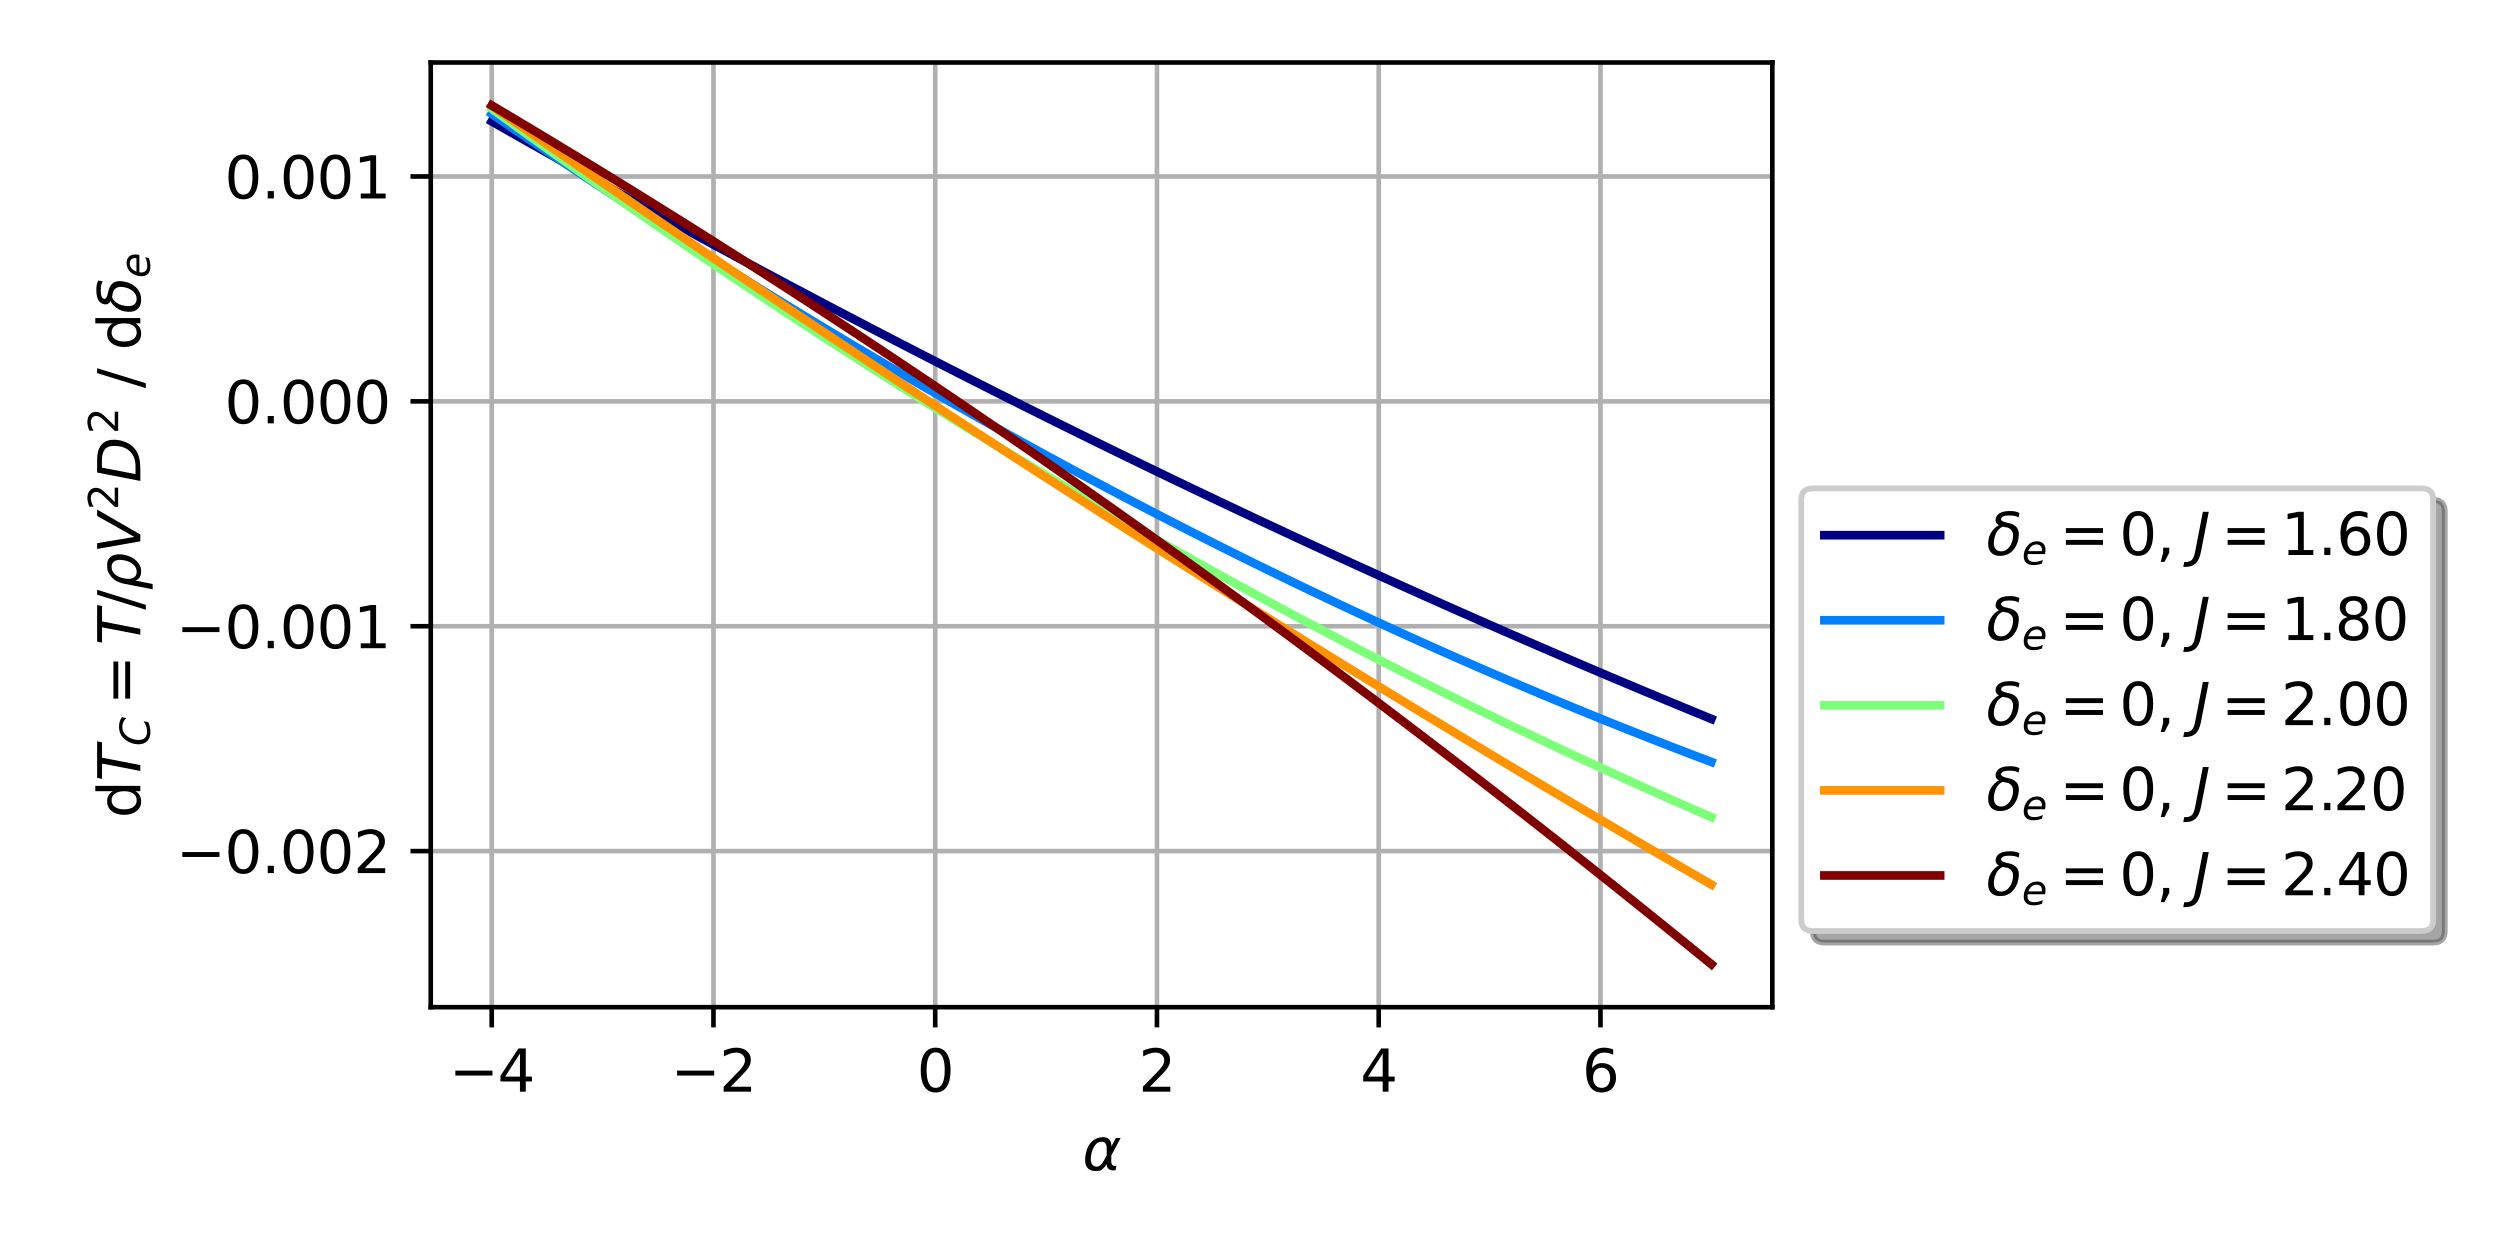 <?xml version="1.0" encoding="utf-8" standalone="no"?>
<!DOCTYPE svg PUBLIC "-//W3C//DTD SVG 1.1//EN"
  "http://www.w3.org/Graphics/SVG/1.1/DTD/svg11.dtd">
<svg xmlns:xlink="http://www.w3.org/1999/xlink" width="432pt" height="216pt" viewBox="0 0 432 216" xmlns="http://www.w3.org/2000/svg" version="1.1">
 <defs>
  <style type="text/css">*{stroke-linejoin: round; stroke-linecap: butt}</style>
 </defs>
 <g id="figure_1">
  <g id="patch_1">
   <path d="M 0 216 
L 432 216 
L 432 0 
L 0 0 
z
" style="fill: #ffffff"/>
  </g>
  <g id="axes_1">
   <g id="patch_2">
    <path d="M 74.432 174.04 
L 306.255 174.04 
L 306.255 10.8 
L 74.432 10.8 
z
" style="fill: #ffffff"/>
   </g>
   <g id="matplotlib.axis_1">
    <g id="xtick_1">
     <g id="line2d_1">
      <path d="M 84.969 174.04 
L 84.969 10.8 
" clip-path="url(#p64ad6f7264)" style="fill: none; stroke: #b0b0b0; stroke-width: 0.8; stroke-linecap: square"/>
     </g>
     <g id="line2d_2">
      <defs>
       <path id="mc484b89440" d="M 0 0 
L 0 3.5 
" style="stroke: #000000; stroke-width: 0.8"/>
      </defs>
      <g>
       <use xlink:href="#mc484b89440" x="84.969" y="174.04" style="stroke: #000000; stroke-width: 0.8"/>
      </g>
     </g>
     <g id="text_1">
      <!-- −4 -->
      <g transform="translate(77.598 188.638) scale(0.1 -0.1)">
       <defs>
        <path id="DejaVuSans-2212" d="M 678 2272 
L 4684 2272 
L 4684 1741 
L 678 1741 
L 678 2272 
z
" transform="scale(0.016)"/>
        <path id="DejaVuSans-34" d="M 2419 4116 
L 825 1625 
L 2419 1625 
L 2419 4116 
z
M 2253 4666 
L 3047 4666 
L 3047 1625 
L 3713 1625 
L 3713 1100 
L 3047 1100 
L 3047 0 
L 2419 0 
L 2419 1100 
L 313 1100 
L 313 1709 
L 2253 4666 
z
" transform="scale(0.016)"/>
       </defs>
       <use xlink:href="#DejaVuSans-2212"/>
       <use xlink:href="#DejaVuSans-34" x="83.789"/>
      </g>
     </g>
    </g>
    <g id="xtick_2">
     <g id="line2d_3">
      <path d="M 123.287 174.04 
L 123.287 10.8 
" clip-path="url(#p64ad6f7264)" style="fill: none; stroke: #b0b0b0; stroke-width: 0.8; stroke-linecap: square"/>
     </g>
     <g id="line2d_4">
      <g>
       <use xlink:href="#mc484b89440" x="123.287" y="174.04" style="stroke: #000000; stroke-width: 0.8"/>
      </g>
     </g>
     <g id="text_2">
      <!-- −2 -->
      <g transform="translate(115.916 188.638) scale(0.1 -0.1)">
       <defs>
        <path id="DejaVuSans-32" d="M 1228 531 
L 3431 531 
L 3431 0 
L 469 0 
L 469 531 
Q 828 903 1448 1529 
Q 2069 2156 2228 2338 
Q 2531 2678 2651 2914 
Q 2772 3150 2772 3378 
Q 2772 3750 2511 3984 
Q 2250 4219 1831 4219 
Q 1534 4219 1204 4116 
Q 875 4013 500 3803 
L 500 4441 
Q 881 4594 1212 4672 
Q 1544 4750 1819 4750 
Q 2544 4750 2975 4387 
Q 3406 4025 3406 3419 
Q 3406 3131 3298 2873 
Q 3191 2616 2906 2266 
Q 2828 2175 2409 1742 
Q 1991 1309 1228 531 
z
" transform="scale(0.016)"/>
       </defs>
       <use xlink:href="#DejaVuSans-2212"/>
       <use xlink:href="#DejaVuSans-32" x="83.789"/>
      </g>
     </g>
    </g>
    <g id="xtick_3">
     <g id="line2d_5">
      <path d="M 161.605 174.04 
L 161.605 10.8 
" clip-path="url(#p64ad6f7264)" style="fill: none; stroke: #b0b0b0; stroke-width: 0.8; stroke-linecap: square"/>
     </g>
     <g id="line2d_6">
      <g>
       <use xlink:href="#mc484b89440" x="161.605" y="174.04" style="stroke: #000000; stroke-width: 0.8"/>
      </g>
     </g>
     <g id="text_3">
      <!-- 0 -->
      <g transform="translate(158.424 188.638) scale(0.1 -0.1)">
       <defs>
        <path id="DejaVuSans-30" d="M 2034 4250 
Q 1547 4250 1301 3770 
Q 1056 3291 1056 2328 
Q 1056 1369 1301 889 
Q 1547 409 2034 409 
Q 2525 409 2770 889 
Q 3016 1369 3016 2328 
Q 3016 3291 2770 3770 
Q 2525 4250 2034 4250 
z
M 2034 4750 
Q 2819 4750 3233 4129 
Q 3647 3509 3647 2328 
Q 3647 1150 3233 529 
Q 2819 -91 2034 -91 
Q 1250 -91 836 529 
Q 422 1150 422 2328 
Q 422 3509 836 4129 
Q 1250 4750 2034 4750 
z
" transform="scale(0.016)"/>
       </defs>
       <use xlink:href="#DejaVuSans-30"/>
      </g>
     </g>
    </g>
    <g id="xtick_4">
     <g id="line2d_7">
      <path d="M 199.923 174.04 
L 199.923 10.8 
" clip-path="url(#p64ad6f7264)" style="fill: none; stroke: #b0b0b0; stroke-width: 0.8; stroke-linecap: square"/>
     </g>
     <g id="line2d_8">
      <g>
       <use xlink:href="#mc484b89440" x="199.923" y="174.04" style="stroke: #000000; stroke-width: 0.8"/>
      </g>
     </g>
     <g id="text_4">
      <!-- 2 -->
      <g transform="translate(196.742 188.638) scale(0.1 -0.1)">
       <use xlink:href="#DejaVuSans-32"/>
      </g>
     </g>
    </g>
    <g id="xtick_5">
     <g id="line2d_9">
      <path d="M 238.241 174.04 
L 238.241 10.8 
" clip-path="url(#p64ad6f7264)" style="fill: none; stroke: #b0b0b0; stroke-width: 0.8; stroke-linecap: square"/>
     </g>
     <g id="line2d_10">
      <g>
       <use xlink:href="#mc484b89440" x="238.241" y="174.04" style="stroke: #000000; stroke-width: 0.8"/>
      </g>
     </g>
     <g id="text_5">
      <!-- 4 -->
      <g transform="translate(235.06 188.638) scale(0.1 -0.1)">
       <use xlink:href="#DejaVuSans-34"/>
      </g>
     </g>
    </g>
    <g id="xtick_6">
     <g id="line2d_11">
      <path d="M 276.559 174.04 
L 276.559 10.8 
" clip-path="url(#p64ad6f7264)" style="fill: none; stroke: #b0b0b0; stroke-width: 0.8; stroke-linecap: square"/>
     </g>
     <g id="line2d_12">
      <g>
       <use xlink:href="#mc484b89440" x="276.559" y="174.04" style="stroke: #000000; stroke-width: 0.8"/>
      </g>
     </g>
     <g id="text_6">
      <!-- 6 -->
      <g transform="translate(273.378 188.638) scale(0.1 -0.1)">
       <defs>
        <path id="DejaVuSans-36" d="M 2113 2584 
Q 1688 2584 1439 2293 
Q 1191 2003 1191 1497 
Q 1191 994 1439 701 
Q 1688 409 2113 409 
Q 2538 409 2786 701 
Q 3034 994 3034 1497 
Q 3034 2003 2786 2293 
Q 2538 2584 2113 2584 
z
M 3366 4563 
L 3366 3988 
Q 3128 4100 2886 4159 
Q 2644 4219 2406 4219 
Q 1781 4219 1451 3797 
Q 1122 3375 1075 2522 
Q 1259 2794 1537 2939 
Q 1816 3084 2150 3084 
Q 2853 3084 3261 2657 
Q 3669 2231 3669 1497 
Q 3669 778 3244 343 
Q 2819 -91 2113 -91 
Q 1303 -91 875 529 
Q 447 1150 447 2328 
Q 447 3434 972 4092 
Q 1497 4750 2381 4750 
Q 2619 4750 2861 4703 
Q 3103 4656 3366 4563 
z
" transform="scale(0.016)"/>
       </defs>
       <use xlink:href="#DejaVuSans-36"/>
      </g>
     </g>
    </g>
    <g id="text_7">
     <!-- $\alpha$ -->
     <g transform="translate(187.044 202.317) scale(0.1 -0.1)">
      <defs>
       <path id="DejaVuSans-Oblique-3b1" d="M 2619 1628 
L 2622 2350 
Q 2625 3088 2069 3091 
Q 1653 3094 1394 2747 
Q 1069 2319 959 1747 
Q 825 1059 994 731 
Q 1169 397 1547 397 
Q 1966 397 2319 1063 
L 2619 1628 
z
M 2166 3578 
Q 3141 3594 3128 2584 
Q 3128 2584 3616 3500 
L 4128 3500 
L 3119 1603 
L 3109 919 
Q 3109 766 3194 638 
Q 3291 488 3391 488 
L 3669 488 
L 3575 0 
L 3228 0 
Q 2934 0 2722 263 
Q 2622 394 2619 669 
Q 2416 334 2066 50 
Q 1900 -81 1453 -78 
Q 722 -72 456 397 
Q 184 884 353 1747 
Q 534 2675 1009 3097 
Q 1544 3569 2166 3578 
z
" transform="scale(0.016)"/>
      </defs>
      <use xlink:href="#DejaVuSans-Oblique-3b1" transform="translate(0 0.844)"/>
     </g>
    </g>
   </g>
   <g id="matplotlib.axis_2">
    <g id="ytick_1">
     <g id="line2d_13">
      <path d="M 74.432 147.071 
L 306.255 147.071 
" clip-path="url(#p64ad6f7264)" style="fill: none; stroke: #b0b0b0; stroke-width: 0.8; stroke-linecap: square"/>
     </g>
     <g id="line2d_14">
      <defs>
       <path id="m2490520446" d="M 0 0 
L -3.5 0 
" style="stroke: #000000; stroke-width: 0.8"/>
      </defs>
      <g>
       <use xlink:href="#m2490520446" x="74.432" y="147.071" style="stroke: #000000; stroke-width: 0.8"/>
      </g>
     </g>
     <g id="text_8">
      <!-- −0.002 -->
      <g transform="translate(30.424 150.871) scale(0.1 -0.1)">
       <defs>
        <path id="DejaVuSans-2e" d="M 684 794 
L 1344 794 
L 1344 0 
L 684 0 
L 684 794 
z
" transform="scale(0.016)"/>
       </defs>
       <use xlink:href="#DejaVuSans-2212"/>
       <use xlink:href="#DejaVuSans-30" x="83.789"/>
       <use xlink:href="#DejaVuSans-2e" x="147.412"/>
       <use xlink:href="#DejaVuSans-30" x="179.199"/>
       <use xlink:href="#DejaVuSans-30" x="242.822"/>
       <use xlink:href="#DejaVuSans-32" x="306.445"/>
      </g>
     </g>
    </g>
    <g id="ytick_2">
     <g id="line2d_15">
      <path d="M 74.432 108.213 
L 306.255 108.213 
" clip-path="url(#p64ad6f7264)" style="fill: none; stroke: #b0b0b0; stroke-width: 0.8; stroke-linecap: square"/>
     </g>
     <g id="line2d_16">
      <g>
       <use xlink:href="#m2490520446" x="74.432" y="108.213" style="stroke: #000000; stroke-width: 0.8"/>
      </g>
     </g>
     <g id="text_9">
      <!-- −0.001 -->
      <g transform="translate(30.424 112.012) scale(0.1 -0.1)">
       <defs>
        <path id="DejaVuSans-31" d="M 794 531 
L 1825 531 
L 1825 4091 
L 703 3866 
L 703 4441 
L 1819 4666 
L 2450 4666 
L 2450 531 
L 3481 531 
L 3481 0 
L 794 0 
L 794 531 
z
" transform="scale(0.016)"/>
       </defs>
       <use xlink:href="#DejaVuSans-2212"/>
       <use xlink:href="#DejaVuSans-30" x="83.789"/>
       <use xlink:href="#DejaVuSans-2e" x="147.412"/>
       <use xlink:href="#DejaVuSans-30" x="179.199"/>
       <use xlink:href="#DejaVuSans-30" x="242.822"/>
       <use xlink:href="#DejaVuSans-31" x="306.445"/>
      </g>
     </g>
    </g>
    <g id="ytick_3">
     <g id="line2d_17">
      <path d="M 74.432 69.355 
L 306.255 69.355 
" clip-path="url(#p64ad6f7264)" style="fill: none; stroke: #b0b0b0; stroke-width: 0.8; stroke-linecap: square"/>
     </g>
     <g id="line2d_18">
      <g>
       <use xlink:href="#m2490520446" x="74.432" y="69.355" style="stroke: #000000; stroke-width: 0.8"/>
      </g>
     </g>
     <g id="text_10">
      <!-- 0.000 -->
      <g transform="translate(38.804 73.154) scale(0.1 -0.1)">
       <use xlink:href="#DejaVuSans-30"/>
       <use xlink:href="#DejaVuSans-2e" x="63.623"/>
       <use xlink:href="#DejaVuSans-30" x="95.41"/>
       <use xlink:href="#DejaVuSans-30" x="159.033"/>
       <use xlink:href="#DejaVuSans-30" x="222.656"/>
      </g>
     </g>
    </g>
    <g id="ytick_4">
     <g id="line2d_19">
      <path d="M 74.432 30.496 
L 306.255 30.496 
" clip-path="url(#p64ad6f7264)" style="fill: none; stroke: #b0b0b0; stroke-width: 0.8; stroke-linecap: square"/>
     </g>
     <g id="line2d_20">
      <g>
       <use xlink:href="#m2490520446" x="74.432" y="30.496" style="stroke: #000000; stroke-width: 0.8"/>
      </g>
     </g>
     <g id="text_11">
      <!-- 0.001 -->
      <g transform="translate(38.804 34.295) scale(0.1 -0.1)">
       <use xlink:href="#DejaVuSans-30"/>
       <use xlink:href="#DejaVuSans-2e" x="63.623"/>
       <use xlink:href="#DejaVuSans-30" x="95.41"/>
       <use xlink:href="#DejaVuSans-30" x="159.033"/>
       <use xlink:href="#DejaVuSans-31" x="222.656"/>
      </g>
     </g>
    </g>
    <g id="text_12">
     <!-- d$T_C = T / \rho V^2 D^2$ / d$\delta_e$ -->
     <g transform="translate(24.324 141.37) rotate(-90) scale(0.1 -0.1)">
      <defs>
       <path id="DejaVuSans-64" d="M 2906 2969 
L 2906 4863 
L 3481 4863 
L 3481 0 
L 2906 0 
L 2906 525 
Q 2725 213 2448 61 
Q 2172 -91 1784 -91 
Q 1150 -91 751 415 
Q 353 922 353 1747 
Q 353 2572 751 3078 
Q 1150 3584 1784 3584 
Q 2172 3584 2448 3432 
Q 2725 3281 2906 2969 
z
M 947 1747 
Q 947 1113 1208 752 
Q 1469 391 1925 391 
Q 2381 391 2643 752 
Q 2906 1113 2906 1747 
Q 2906 2381 2643 2742 
Q 2381 3103 1925 3103 
Q 1469 3103 1208 2742 
Q 947 2381 947 1747 
z
" transform="scale(0.016)"/>
       <path id="DejaVuSans-Oblique-54" d="M 378 4666 
L 4325 4666 
L 4225 4134 
L 2559 4134 
L 1759 0 
L 1125 0 
L 1925 4134 
L 275 4134 
L 378 4666 
z
" transform="scale(0.016)"/>
       <path id="DejaVuSans-Oblique-43" d="M 4447 4306 
L 4319 3641 
Q 4019 3944 3683 4091 
Q 3347 4238 2956 4238 
Q 2422 4238 2017 3981 
Q 1613 3725 1319 3200 
Q 1131 2863 1032 2486 
Q 934 2109 934 1728 
Q 934 1091 1264 756 
Q 1594 422 2222 422 
Q 2656 422 3056 561 
Q 3456 700 3834 978 
L 3688 231 
Q 3316 72 2936 -9 
Q 2556 -91 2175 -91 
Q 1278 -91 773 396 
Q 269 884 269 1753 
Q 269 2309 461 2846 
Q 653 3384 1013 3828 
Q 1394 4300 1883 4525 
Q 2372 4750 3022 4750 
Q 3422 4750 3780 4639 
Q 4138 4528 4447 4306 
z
" transform="scale(0.016)"/>
       <path id="DejaVuSans-3d" d="M 678 2906 
L 4684 2906 
L 4684 2381 
L 678 2381 
L 678 2906 
z
M 678 1631 
L 4684 1631 
L 4684 1100 
L 678 1100 
L 678 1631 
z
" transform="scale(0.016)"/>
       <path id="DejaVuSans-2f" d="M 1625 4666 
L 2156 4666 
L 531 -594 
L 0 -594 
L 1625 4666 
z
" transform="scale(0.016)"/>
       <path id="DejaVuSans-Oblique-3c1" d="M 1203 2875 
Q 1453 3194 1981 3475 
Q 2188 3584 2756 3584 
Q 3394 3584 3694 3078 
Q 3994 2572 3834 1747 
Q 3672 922 3175 415 
Q 2678 -91 2041 -91 
Q 1656 -91 1409 63 
Q 1163 213 1044 525 
L 681 -1331 
L 103 -1331 
L 697 1716 
Q 838 2438 1203 2875 
z
M 3238 1747 
Q 3359 2381 3169 2744 
Q 2978 3103 2522 3103 
Q 2066 3103 1734 2744 
Q 1403 2381 1281 1747 
Q 1156 1113 1347 750 
Q 1538 391 1994 391 
Q 2450 391 2781 750 
Q 3113 1113 3238 1747 
z
" transform="scale(0.016)"/>
       <path id="DejaVuSans-Oblique-56" d="M 1319 0 
L 500 4666 
L 1119 4666 
L 1797 653 
L 4063 4666 
L 4750 4666 
L 2053 0 
L 1319 0 
z
" transform="scale(0.016)"/>
       <path id="DejaVuSans-Oblique-44" d="M 1081 4666 
L 2438 4666 
Q 3519 4666 4070 4208 
Q 4622 3750 4622 2847 
Q 4622 2250 4412 1698 
Q 4203 1147 3834 769 
Q 3463 381 2891 190 
Q 2319 0 1538 0 
L 172 0 
L 1081 4666 
z
M 1613 4147 
L 909 519 
L 1734 519 
Q 2794 519 3375 1128 
Q 3956 1738 3956 2847 
Q 3956 3519 3581 3833 
Q 3206 4147 2406 4147 
L 1613 4147 
z
" transform="scale(0.016)"/>
       <path id="DejaVuSans-20" transform="scale(0.016)"/>
       <path id="DejaVuSans-Oblique-3b4" d="M 3472 4053 
Q 3197 4272 2450 4272 
Q 1659 4272 1588 3906 
Q 1531 3619 2328 3469 
Q 2953 3353 3253 3003 
Q 3616 2581 3447 1716 
Q 3284 888 2763 400 
Q 2238 -91 1488 -91 
Q 741 -91 406 400 
Q 72 888 241 1747 
Q 363 2384 891 2900 
Q 1097 3100 1353 3213 
Q 913 3459 1000 3900 
Q 1166 4750 2544 4750 
Q 3234 4750 3566 4531 
L 3472 4053 
z
M 1753 3056 
Q 1525 2966 1306 2738 
Q 969 2384 847 1747 
Q 722 1113 919 756 
Q 1119 397 1584 397 
Q 2044 397 2381 759 
Q 2722 1122 2838 1716 
Q 2956 2338 2731 2638 
Q 2491 2959 2103 2994 
Q 1906 3013 1753 3056 
z
" transform="scale(0.016)"/>
       <path id="DejaVuSans-Oblique-65" d="M 3078 2063 
Q 3088 2113 3092 2166 
Q 3097 2219 3097 2272 
Q 3097 2653 2873 2875 
Q 2650 3097 2266 3097 
Q 1838 3097 1509 2826 
Q 1181 2556 1013 2059 
L 3078 2063 
z
M 3578 1613 
L 903 1613 
Q 884 1494 878 1425 
Q 872 1356 872 1306 
Q 872 872 1139 634 
Q 1406 397 1894 397 
Q 2269 397 2603 481 
Q 2938 566 3225 728 
L 3116 159 
Q 2806 34 2476 -28 
Q 2147 -91 1806 -91 
Q 1078 -91 686 257 
Q 294 606 294 1247 
Q 294 1794 489 2264 
Q 684 2734 1063 3103 
Q 1306 3334 1642 3459 
Q 1978 3584 2356 3584 
Q 2950 3584 3301 3228 
Q 3653 2872 3653 2272 
Q 3653 2128 3634 1964 
Q 3616 1800 3578 1613 
z
" transform="scale(0.016)"/>
      </defs>
      <use xlink:href="#DejaVuSans-64" transform="translate(0 0.766)"/>
      <use xlink:href="#DejaVuSans-Oblique-54" transform="translate(63.477 0.766)"/>
      <use xlink:href="#DejaVuSans-Oblique-43" transform="translate(124.561 -15.641) scale(0.7)"/>
      <use xlink:href="#DejaVuSans-3d" transform="translate(195.654 0.766)"/>
      <use xlink:href="#DejaVuSans-Oblique-54" transform="translate(298.926 0.766)"/>
      <use xlink:href="#DejaVuSans-2f" transform="translate(360.01 0.766)"/>
      <use xlink:href="#DejaVuSans-Oblique-3c1" transform="translate(393.701 0.766)"/>
      <use xlink:href="#DejaVuSans-Oblique-56" transform="translate(457.178 0.766)"/>
      <use xlink:href="#DejaVuSans-32" transform="translate(532.603 39.047) scale(0.7)"/>
      <use xlink:href="#DejaVuSans-Oblique-44" transform="translate(579.873 0.766)"/>
      <use xlink:href="#DejaVuSans-32" transform="translate(663.892 39.047) scale(0.7)"/>
      <use xlink:href="#DejaVuSans-20" transform="translate(711.162 0.766)"/>
      <use xlink:href="#DejaVuSans-2f" transform="translate(742.95 0.766)"/>
      <use xlink:href="#DejaVuSans-20" transform="translate(776.641 0.766)"/>
      <use xlink:href="#DejaVuSans-64" transform="translate(808.428 0.766)"/>
      <use xlink:href="#DejaVuSans-Oblique-3b4" transform="translate(871.905 0.766)"/>
      <use xlink:href="#DejaVuSans-Oblique-65" transform="translate(933.086 -15.641) scale(0.7)"/>
     </g>
    </g>
   </g>
   <g id="line2d_21">
    <path d="M 84.969 20.976 
L 87.098 22.188 
L 89.227 23.397 
L 91.356 24.602 
L 93.485 25.804 
L 95.613 27.002 
L 97.742 28.197 
L 99.871 29.388 
L 102 30.576 
L 104.128 31.761 
L 106.257 32.942 
L 108.386 34.12 
L 110.515 35.294 
L 112.643 36.465 
L 114.772 37.632 
L 116.901 38.796 
L 119.03 39.956 
L 121.159 41.113 
L 123.287 42.266 
L 125.416 43.416 
L 127.545 44.563 
L 129.674 45.706 
L 131.802 46.845 
L 133.931 47.982 
L 136.06 49.114 
L 138.189 50.244 
L 140.317 51.37 
L 142.446 52.492 
L 144.575 53.611 
L 146.704 54.726 
L 148.833 55.838 
L 150.961 56.947 
L 153.09 58.052 
L 155.219 59.154 
L 157.348 60.252 
L 159.476 61.347 
L 161.605 62.438 
L 163.734 63.526 
L 165.863 64.61 
L 167.992 65.691 
L 170.12 66.769 
L 172.249 67.843 
L 174.378 68.913 
L 176.507 69.98 
L 178.635 71.044 
L 180.764 72.104 
L 182.893 73.161 
L 185.022 74.214 
L 187.15 75.264 
L 189.279 76.311 
L 191.408 77.354 
L 193.537 78.393 
L 195.666 79.429 
L 197.794 80.462 
L 199.923 81.491 
L 202.052 82.517 
L 204.181 83.539 
L 206.309 84.558 
L 208.438 85.573 
L 210.567 86.585 
L 212.696 87.593 
L 214.824 88.598 
L 216.953 89.6 
L 219.082 90.598 
L 221.211 91.593 
L 223.34 92.584 
L 225.468 93.571 
L 227.597 94.556 
L 229.726 95.537 
L 231.855 96.514 
L 233.983 97.488 
L 236.112 98.458 
L 238.241 99.425 
L 240.37 100.389 
L 242.499 101.349 
L 244.627 102.306 
L 246.756 103.259 
L 248.885 104.209 
L 251.014 105.155 
L 253.142 106.098 
L 255.271 107.037 
L 257.4 107.973 
L 259.529 108.905 
L 261.657 109.835 
L 263.786 110.76 
L 265.915 111.682 
L 268.044 112.601 
L 270.173 113.516 
L 272.301 114.428 
L 274.43 115.336 
L 276.559 116.241 
L 278.688 117.142 
L 280.816 118.04 
L 282.945 118.935 
L 285.074 119.826 
L 287.203 120.714 
L 289.332 121.598 
L 291.46 122.478 
L 293.589 123.356 
L 295.718 124.229 
" clip-path="url(#p64ad6f7264)" style="fill: none; stroke: #000080; stroke-width: 1.5; stroke-linecap: square"/>
   </g>
   <g id="line2d_22">
    <path d="M 84.969 19.669 
L 87.098 21.126 
L 89.227 22.578 
L 91.356 24.022 
L 93.485 25.46 
L 95.613 26.891 
L 97.742 28.315 
L 99.871 29.733 
L 102 31.144 
L 104.128 32.548 
L 106.257 33.946 
L 108.386 35.337 
L 110.515 36.722 
L 112.643 38.1 
L 114.772 39.471 
L 116.901 40.835 
L 119.03 42.193 
L 121.159 43.544 
L 123.287 44.889 
L 125.416 46.226 
L 127.545 47.557 
L 129.674 48.882 
L 131.802 50.2 
L 133.931 51.511 
L 136.06 52.815 
L 138.189 54.113 
L 140.317 55.404 
L 142.446 56.689 
L 144.575 57.967 
L 146.704 59.238 
L 148.833 60.502 
L 150.961 61.76 
L 153.09 63.011 
L 155.219 64.256 
L 157.348 65.494 
L 159.476 66.725 
L 161.605 67.949 
L 163.734 69.167 
L 165.863 70.379 
L 167.992 71.583 
L 170.12 72.781 
L 172.249 73.972 
L 174.378 75.157 
L 176.507 76.335 
L 178.635 77.506 
L 180.764 78.67 
L 182.893 79.828 
L 185.022 80.98 
L 187.15 82.124 
L 189.279 83.262 
L 191.408 84.393 
L 193.537 85.518 
L 195.666 86.636 
L 197.794 87.747 
L 199.923 88.852 
L 202.052 89.95 
L 204.181 91.041 
L 206.309 92.125 
L 208.438 93.203 
L 210.567 94.275 
L 212.696 95.339 
L 214.824 96.397 
L 216.953 97.448 
L 219.082 98.493 
L 221.211 99.531 
L 223.34 100.562 
L 225.468 101.587 
L 227.597 102.605 
L 229.726 103.616 
L 231.855 104.621 
L 233.983 105.619 
L 236.112 106.61 
L 238.241 107.595 
L 240.37 108.573 
L 242.499 109.544 
L 244.627 110.509 
L 246.756 111.467 
L 248.885 112.418 
L 251.014 113.363 
L 253.142 114.301 
L 255.271 115.232 
L 257.4 116.157 
L 259.529 117.075 
L 261.657 117.986 
L 263.786 118.891 
L 265.915 119.789 
L 268.044 120.681 
L 270.173 121.565 
L 272.301 122.443 
L 274.43 123.315 
L 276.559 124.179 
L 278.688 125.037 
L 280.816 125.889 
L 282.945 126.734 
L 285.074 127.572 
L 287.203 128.403 
L 289.332 129.228 
L 291.46 130.046 
L 293.589 130.857 
L 295.718 131.662 
" clip-path="url(#p64ad6f7264)" style="fill: none; stroke: #0080ff; stroke-width: 1.5; stroke-linecap: square"/>
   </g>
   <g id="line2d_23">
    <path d="M 84.969 18.774 
L 87.098 20.322 
L 89.227 21.864 
L 91.356 23.399 
L 93.485 24.928 
L 95.613 26.451 
L 97.742 27.968 
L 99.871 29.478 
L 102 30.982 
L 104.128 32.479 
L 106.257 33.97 
L 108.386 35.455 
L 110.515 36.933 
L 112.643 38.405 
L 114.772 39.87 
L 116.901 41.33 
L 119.03 42.782 
L 121.159 44.229 
L 123.287 45.669 
L 125.416 47.103 
L 127.545 48.53 
L 129.674 49.951 
L 131.802 51.366 
L 133.931 52.774 
L 136.06 54.176 
L 138.189 55.572 
L 140.317 56.961 
L 142.446 58.344 
L 144.575 59.721 
L 146.704 61.091 
L 148.833 62.455 
L 150.961 63.812 
L 153.09 65.164 
L 155.219 66.508 
L 157.348 67.847 
L 159.476 69.179 
L 161.605 70.505 
L 163.734 71.824 
L 165.863 73.137 
L 167.992 74.443 
L 170.12 75.744 
L 172.249 77.038 
L 174.378 78.325 
L 176.507 79.606 
L 178.635 80.881 
L 180.764 82.15 
L 182.893 83.412 
L 185.022 84.668 
L 187.15 85.917 
L 189.279 87.16 
L 191.408 88.397 
L 193.537 89.627 
L 195.666 90.851 
L 197.794 92.068 
L 199.923 93.28 
L 202.052 94.485 
L 204.181 95.683 
L 206.309 96.875 
L 208.438 98.061 
L 210.567 99.241 
L 212.696 100.414 
L 214.824 101.58 
L 216.953 102.741 
L 219.082 103.895 
L 221.211 105.042 
L 223.34 106.184 
L 225.468 107.319 
L 227.597 108.447 
L 229.726 109.57 
L 231.855 110.685 
L 233.983 111.795 
L 236.112 112.898 
L 238.241 113.995 
L 240.37 115.085 
L 242.499 116.169 
L 244.627 117.247 
L 246.756 118.318 
L 248.885 119.383 
L 251.014 120.442 
L 253.142 121.494 
L 255.271 122.54 
L 257.4 123.58 
L 259.529 124.613 
L 261.657 125.64 
L 263.786 126.66 
L 265.915 127.675 
L 268.044 128.682 
L 270.173 129.684 
L 272.301 130.679 
L 274.43 131.667 
L 276.559 132.65 
L 278.688 133.626 
L 280.816 134.595 
L 282.945 135.559 
L 285.074 136.516 
L 287.203 137.466 
L 289.332 138.41 
L 291.46 139.348 
L 293.589 140.28 
L 295.718 141.205 
" clip-path="url(#p64ad6f7264)" style="fill: none; stroke: #7dff7a; stroke-width: 1.5; stroke-linecap: square"/>
   </g>
   <g id="line2d_24">
    <path d="M 84.969 18.291 
L 87.098 19.774 
L 89.227 21.255 
L 91.356 22.734 
L 93.485 24.21 
L 95.613 25.684 
L 97.742 27.155 
L 99.871 28.623 
L 102 30.089 
L 104.128 31.552 
L 106.257 33.013 
L 108.386 34.471 
L 110.515 35.927 
L 112.643 37.38 
L 114.772 38.831 
L 116.901 40.279 
L 119.03 41.725 
L 121.159 43.168 
L 123.287 44.608 
L 125.416 46.046 
L 127.545 47.481 
L 129.674 48.914 
L 131.802 50.345 
L 133.931 51.773 
L 136.06 53.198 
L 138.189 54.621 
L 140.317 56.041 
L 142.446 57.458 
L 144.575 58.873 
L 146.704 60.286 
L 148.833 61.696 
L 150.961 63.104 
L 153.09 64.509 
L 155.219 65.911 
L 157.348 67.311 
L 159.476 68.708 
L 161.605 70.103 
L 163.734 71.495 
L 165.863 72.885 
L 167.992 74.272 
L 170.12 75.657 
L 172.249 77.039 
L 174.378 78.418 
L 176.507 79.795 
L 178.635 81.17 
L 180.764 82.542 
L 182.893 83.911 
L 185.022 85.278 
L 187.15 86.643 
L 189.279 88.004 
L 191.408 89.364 
L 193.537 90.72 
L 195.666 92.075 
L 197.794 93.426 
L 199.923 94.775 
L 202.052 96.122 
L 204.181 97.466 
L 206.309 98.807 
L 208.438 100.146 
L 210.567 101.483 
L 212.696 102.817 
L 214.824 104.148 
L 216.953 105.477 
L 219.082 106.803 
L 221.211 108.127 
L 223.34 109.448 
L 225.468 110.766 
L 227.597 112.083 
L 229.726 113.396 
L 231.855 114.707 
L 233.983 116.016 
L 236.112 117.322 
L 238.241 118.625 
L 240.37 119.926 
L 242.499 121.224 
L 244.627 122.52 
L 246.756 123.813 
L 248.885 125.104 
L 251.014 126.392 
L 253.142 127.678 
L 255.271 128.961 
L 257.4 130.241 
L 259.529 131.519 
L 261.657 132.795 
L 263.786 134.068 
L 265.915 135.338 
L 268.044 136.606 
L 270.173 137.871 
L 272.301 139.134 
L 274.43 140.394 
L 276.559 141.652 
L 278.688 142.907 
L 280.816 144.16 
L 282.945 145.41 
L 285.074 146.658 
L 287.203 147.903 
L 289.332 149.145 
L 291.46 150.385 
L 293.589 151.622 
L 295.718 152.857 
" clip-path="url(#p64ad6f7264)" style="fill: none; stroke: #ff9400; stroke-width: 1.5; stroke-linecap: square"/>
   </g>
   <g id="line2d_25">
    <path d="M 84.969 18.22 
L 87.098 19.484 
L 89.227 20.753 
L 91.356 22.026 
L 93.485 23.305 
L 95.613 24.588 
L 97.742 25.876 
L 99.871 27.169 
L 102 28.466 
L 104.128 29.768 
L 106.257 31.076 
L 108.386 32.388 
L 110.515 33.704 
L 112.643 35.026 
L 114.772 36.352 
L 116.901 37.683 
L 119.03 39.019 
L 121.159 40.36 
L 123.287 41.705 
L 125.416 43.056 
L 127.545 44.411 
L 129.674 45.771 
L 131.802 47.135 
L 133.931 48.505 
L 136.06 49.879 
L 138.189 51.258 
L 140.317 52.642 
L 142.446 54.031 
L 144.575 55.424 
L 146.704 56.823 
L 148.833 58.226 
L 150.961 59.634 
L 153.09 61.046 
L 155.219 62.464 
L 157.348 63.886 
L 159.476 65.313 
L 161.605 66.745 
L 163.734 68.182 
L 165.863 69.623 
L 167.992 71.069 
L 170.12 72.52 
L 172.249 73.976 
L 174.378 75.437 
L 176.507 76.902 
L 178.635 78.372 
L 180.764 79.847 
L 182.893 81.327 
L 185.022 82.812 
L 187.15 84.301 
L 189.279 85.795 
L 191.408 87.294 
L 193.537 88.798 
L 195.666 90.307 
L 197.794 91.82 
L 199.923 93.338 
L 202.052 94.861 
L 204.181 96.389 
L 206.309 97.921 
L 208.438 99.459 
L 210.567 101.001 
L 212.696 102.548 
L 214.824 104.1 
L 216.953 105.656 
L 219.082 107.218 
L 221.211 108.784 
L 223.34 110.355 
L 225.468 111.93 
L 227.597 113.511 
L 229.726 115.096 
L 231.855 116.686 
L 233.983 118.281 
L 236.112 119.881 
L 238.241 121.485 
L 240.37 123.095 
L 242.499 124.709 
L 244.627 126.328 
L 246.756 127.951 
L 248.885 129.58 
L 251.014 131.213 
L 253.142 132.851 
L 255.271 134.494 
L 257.4 136.142 
L 259.529 137.794 
L 261.657 139.452 
L 263.786 141.114 
L 265.915 142.78 
L 268.044 144.452 
L 270.173 146.129 
L 272.301 147.81 
L 274.43 149.496 
L 276.559 151.187 
L 278.688 152.882 
L 280.816 154.583 
L 282.945 156.288 
L 285.074 157.998 
L 287.203 159.713 
L 289.332 161.432 
L 291.46 163.157 
L 293.589 164.886 
L 295.718 166.62 
" clip-path="url(#p64ad6f7264)" style="fill: none; stroke: #800000; stroke-width: 1.5; stroke-linecap: square"/>
   </g>
   <g id="patch_3">
    <path d="M 74.432 174.04 
L 74.432 10.8 
" style="fill: none; stroke: #000000; stroke-width: 0.8; stroke-linejoin: miter; stroke-linecap: square"/>
   </g>
   <g id="patch_4">
    <path d="M 306.255 174.04 
L 306.255 10.8 
" style="fill: none; stroke: #000000; stroke-width: 0.8; stroke-linejoin: miter; stroke-linecap: square"/>
   </g>
   <g id="patch_5">
    <path d="M 74.432 174.04 
L 306.255 174.04 
" style="fill: none; stroke: #000000; stroke-width: 0.8; stroke-linejoin: miter; stroke-linecap: square"/>
   </g>
   <g id="patch_6">
    <path d="M 74.432 10.8 
L 306.255 10.8 
" style="fill: none; stroke: #000000; stroke-width: 0.8; stroke-linejoin: miter; stroke-linecap: square"/>
   </g>
   <g id="legend_1">
    <g id="patch_7">
     <path d="M 315.255 162.878 
L 420.455 162.878 
Q 422.455 162.878 422.455 160.878 
L 422.455 88.386 
Q 422.455 86.386 420.455 86.386 
L 315.255 86.386 
Q 313.255 86.386 313.255 88.386 
L 313.255 160.878 
Q 313.255 162.878 315.255 162.878 
z
" style="fill: #4d4d4d; opacity: 0.5; stroke: #4d4d4d; stroke-linejoin: miter"/>
    </g>
    <g id="patch_8">
     <path d="M 313.255 160.878 
L 418.455 160.878 
Q 420.455 160.878 420.455 158.878 
L 420.455 86.386 
Q 420.455 84.386 418.455 84.386 
L 313.255 84.386 
Q 311.255 84.386 311.255 86.386 
L 311.255 158.878 
Q 311.255 160.878 313.255 160.878 
z
" style="fill: #ffffff; stroke: #cccccc; stroke-linejoin: miter"/>
    </g>
    <g id="line2d_26">
     <path d="M 315.255 92.484 
L 325.255 92.484 
L 335.255 92.484 
" style="fill: none; stroke: #000080; stroke-width: 1.5; stroke-linecap: square"/>
    </g>
    <g id="text_13">
     <!-- $\delta_e = 0$, $J = 1.60$ -->
     <g transform="translate(343.255 95.984) scale(0.1 -0.1)">
      <defs>
       <path id="DejaVuSans-2c" d="M 750 794 
L 1409 794 
L 1409 256 
L 897 -744 
L 494 -744 
L 750 256 
L 750 794 
z
" transform="scale(0.016)"/>
       <path id="DejaVuSans-Oblique-4a" d="M 1069 4666 
L 1703 4666 
L 856 325 
Q 691 -522 298 -901 
Q -94 -1281 -800 -1281 
L -1050 -1281 
L -947 -750 
L -750 -750 
Q -328 -750 -109 -509 
Q 109 -269 225 325 
L 1069 4666 
z
" transform="scale(0.016)"/>
      </defs>
      <use xlink:href="#DejaVuSans-Oblique-3b4" transform="translate(0 0.781)"/>
      <use xlink:href="#DejaVuSans-Oblique-65" transform="translate(61.182 -15.625) scale(0.7)"/>
      <use xlink:href="#DejaVuSans-3d" transform="translate(126.465 0.781)"/>
      <use xlink:href="#DejaVuSans-30" transform="translate(229.736 0.781)"/>
      <use xlink:href="#DejaVuSans-2c" transform="translate(293.359 0.781)"/>
      <use xlink:href="#DejaVuSans-20" transform="translate(325.146 0.781)"/>
      <use xlink:href="#DejaVuSans-Oblique-4a" transform="translate(356.934 0.781)"/>
      <use xlink:href="#DejaVuSans-3d" transform="translate(405.908 0.781)"/>
      <use xlink:href="#DejaVuSans-31" transform="translate(509.18 0.781)"/>
      <use xlink:href="#DejaVuSans-2e" transform="translate(572.803 0.781)"/>
      <use xlink:href="#DejaVuSans-36" transform="translate(604.59 0.781)"/>
      <use xlink:href="#DejaVuSans-30" transform="translate(668.213 0.781)"/>
     </g>
    </g>
    <g id="line2d_27">
     <path d="M 315.255 107.183 
L 325.255 107.183 
L 335.255 107.183 
" style="fill: none; stroke: #0080ff; stroke-width: 1.5; stroke-linecap: square"/>
    </g>
    <g id="text_14">
     <!-- $\delta_e = 0$, $J = 1.80$ -->
     <g transform="translate(343.255 110.683) scale(0.1 -0.1)">
      <defs>
       <path id="DejaVuSans-38" d="M 2034 2216 
Q 1584 2216 1326 1975 
Q 1069 1734 1069 1313 
Q 1069 891 1326 650 
Q 1584 409 2034 409 
Q 2484 409 2743 651 
Q 3003 894 3003 1313 
Q 3003 1734 2745 1975 
Q 2488 2216 2034 2216 
z
M 1403 2484 
Q 997 2584 770 2862 
Q 544 3141 544 3541 
Q 544 4100 942 4425 
Q 1341 4750 2034 4750 
Q 2731 4750 3128 4425 
Q 3525 4100 3525 3541 
Q 3525 3141 3298 2862 
Q 3072 2584 2669 2484 
Q 3125 2378 3379 2068 
Q 3634 1759 3634 1313 
Q 3634 634 3220 271 
Q 2806 -91 2034 -91 
Q 1263 -91 848 271 
Q 434 634 434 1313 
Q 434 1759 690 2068 
Q 947 2378 1403 2484 
z
M 1172 3481 
Q 1172 3119 1398 2916 
Q 1625 2713 2034 2713 
Q 2441 2713 2670 2916 
Q 2900 3119 2900 3481 
Q 2900 3844 2670 4047 
Q 2441 4250 2034 4250 
Q 1625 4250 1398 4047 
Q 1172 3844 1172 3481 
z
" transform="scale(0.016)"/>
      </defs>
      <use xlink:href="#DejaVuSans-Oblique-3b4" transform="translate(0 0.781)"/>
      <use xlink:href="#DejaVuSans-Oblique-65" transform="translate(61.182 -15.625) scale(0.7)"/>
      <use xlink:href="#DejaVuSans-3d" transform="translate(126.465 0.781)"/>
      <use xlink:href="#DejaVuSans-30" transform="translate(229.736 0.781)"/>
      <use xlink:href="#DejaVuSans-2c" transform="translate(293.359 0.781)"/>
      <use xlink:href="#DejaVuSans-20" transform="translate(325.146 0.781)"/>
      <use xlink:href="#DejaVuSans-Oblique-4a" transform="translate(356.934 0.781)"/>
      <use xlink:href="#DejaVuSans-3d" transform="translate(405.908 0.781)"/>
      <use xlink:href="#DejaVuSans-31" transform="translate(509.18 0.781)"/>
      <use xlink:href="#DejaVuSans-2e" transform="translate(572.803 0.781)"/>
      <use xlink:href="#DejaVuSans-38" transform="translate(601.965 0.781)"/>
      <use xlink:href="#DejaVuSans-30" transform="translate(665.588 0.781)"/>
     </g>
    </g>
    <g id="line2d_28">
     <path d="M 315.255 121.881 
L 325.255 121.881 
L 335.255 121.881 
" style="fill: none; stroke: #7dff7a; stroke-width: 1.5; stroke-linecap: square"/>
    </g>
    <g id="text_15">
     <!-- $\delta_e = 0$, $J = 2.00$ -->
     <g transform="translate(343.255 125.381) scale(0.1 -0.1)">
      <use xlink:href="#DejaVuSans-Oblique-3b4" transform="translate(0 0.781)"/>
      <use xlink:href="#DejaVuSans-Oblique-65" transform="translate(61.182 -15.625) scale(0.7)"/>
      <use xlink:href="#DejaVuSans-3d" transform="translate(126.465 0.781)"/>
      <use xlink:href="#DejaVuSans-30" transform="translate(229.736 0.781)"/>
      <use xlink:href="#DejaVuSans-2c" transform="translate(293.359 0.781)"/>
      <use xlink:href="#DejaVuSans-20" transform="translate(325.146 0.781)"/>
      <use xlink:href="#DejaVuSans-Oblique-4a" transform="translate(356.934 0.781)"/>
      <use xlink:href="#DejaVuSans-3d" transform="translate(405.908 0.781)"/>
      <use xlink:href="#DejaVuSans-32" transform="translate(509.18 0.781)"/>
      <use xlink:href="#DejaVuSans-2e" transform="translate(572.803 0.781)"/>
      <use xlink:href="#DejaVuSans-30" transform="translate(604.59 0.781)"/>
      <use xlink:href="#DejaVuSans-30" transform="translate(668.213 0.781)"/>
     </g>
    </g>
    <g id="line2d_29">
     <path d="M 315.255 136.58 
L 325.255 136.58 
L 335.255 136.58 
" style="fill: none; stroke: #ff9400; stroke-width: 1.5; stroke-linecap: square"/>
    </g>
    <g id="text_16">
     <!-- $\delta_e = 0$, $J = 2.20$ -->
     <g transform="translate(343.255 140.08) scale(0.1 -0.1)">
      <use xlink:href="#DejaVuSans-Oblique-3b4" transform="translate(0 0.781)"/>
      <use xlink:href="#DejaVuSans-Oblique-65" transform="translate(61.182 -15.625) scale(0.7)"/>
      <use xlink:href="#DejaVuSans-3d" transform="translate(126.465 0.781)"/>
      <use xlink:href="#DejaVuSans-30" transform="translate(229.736 0.781)"/>
      <use xlink:href="#DejaVuSans-2c" transform="translate(293.359 0.781)"/>
      <use xlink:href="#DejaVuSans-20" transform="translate(325.146 0.781)"/>
      <use xlink:href="#DejaVuSans-Oblique-4a" transform="translate(356.934 0.781)"/>
      <use xlink:href="#DejaVuSans-3d" transform="translate(405.908 0.781)"/>
      <use xlink:href="#DejaVuSans-32" transform="translate(509.18 0.781)"/>
      <use xlink:href="#DejaVuSans-2e" transform="translate(572.803 0.781)"/>
      <use xlink:href="#DejaVuSans-32" transform="translate(599.09 0.781)"/>
      <use xlink:href="#DejaVuSans-30" transform="translate(662.713 0.781)"/>
     </g>
    </g>
    <g id="line2d_30">
     <path d="M 315.255 151.278 
L 325.255 151.278 
L 335.255 151.278 
" style="fill: none; stroke: #800000; stroke-width: 1.5; stroke-linecap: square"/>
    </g>
    <g id="text_17">
     <!-- $\delta_e = 0$, $J = 2.40$ -->
     <g transform="translate(343.255 154.778) scale(0.1 -0.1)">
      <use xlink:href="#DejaVuSans-Oblique-3b4" transform="translate(0 0.781)"/>
      <use xlink:href="#DejaVuSans-Oblique-65" transform="translate(61.182 -15.625) scale(0.7)"/>
      <use xlink:href="#DejaVuSans-3d" transform="translate(126.465 0.781)"/>
      <use xlink:href="#DejaVuSans-30" transform="translate(229.736 0.781)"/>
      <use xlink:href="#DejaVuSans-2c" transform="translate(293.359 0.781)"/>
      <use xlink:href="#DejaVuSans-20" transform="translate(325.146 0.781)"/>
      <use xlink:href="#DejaVuSans-Oblique-4a" transform="translate(356.934 0.781)"/>
      <use xlink:href="#DejaVuSans-3d" transform="translate(405.908 0.781)"/>
      <use xlink:href="#DejaVuSans-32" transform="translate(509.18 0.781)"/>
      <use xlink:href="#DejaVuSans-2e" transform="translate(572.803 0.781)"/>
      <use xlink:href="#DejaVuSans-34" transform="translate(604.59 0.781)"/>
      <use xlink:href="#DejaVuSans-30" transform="translate(668.213 0.781)"/>
     </g>
    </g>
   </g>
  </g>
 </g>
 <defs>
  <clipPath id="p64ad6f7264">
   <rect x="74.432" y="10.8" width="231.823" height="163.24"/>
  </clipPath>
 </defs>
</svg>
